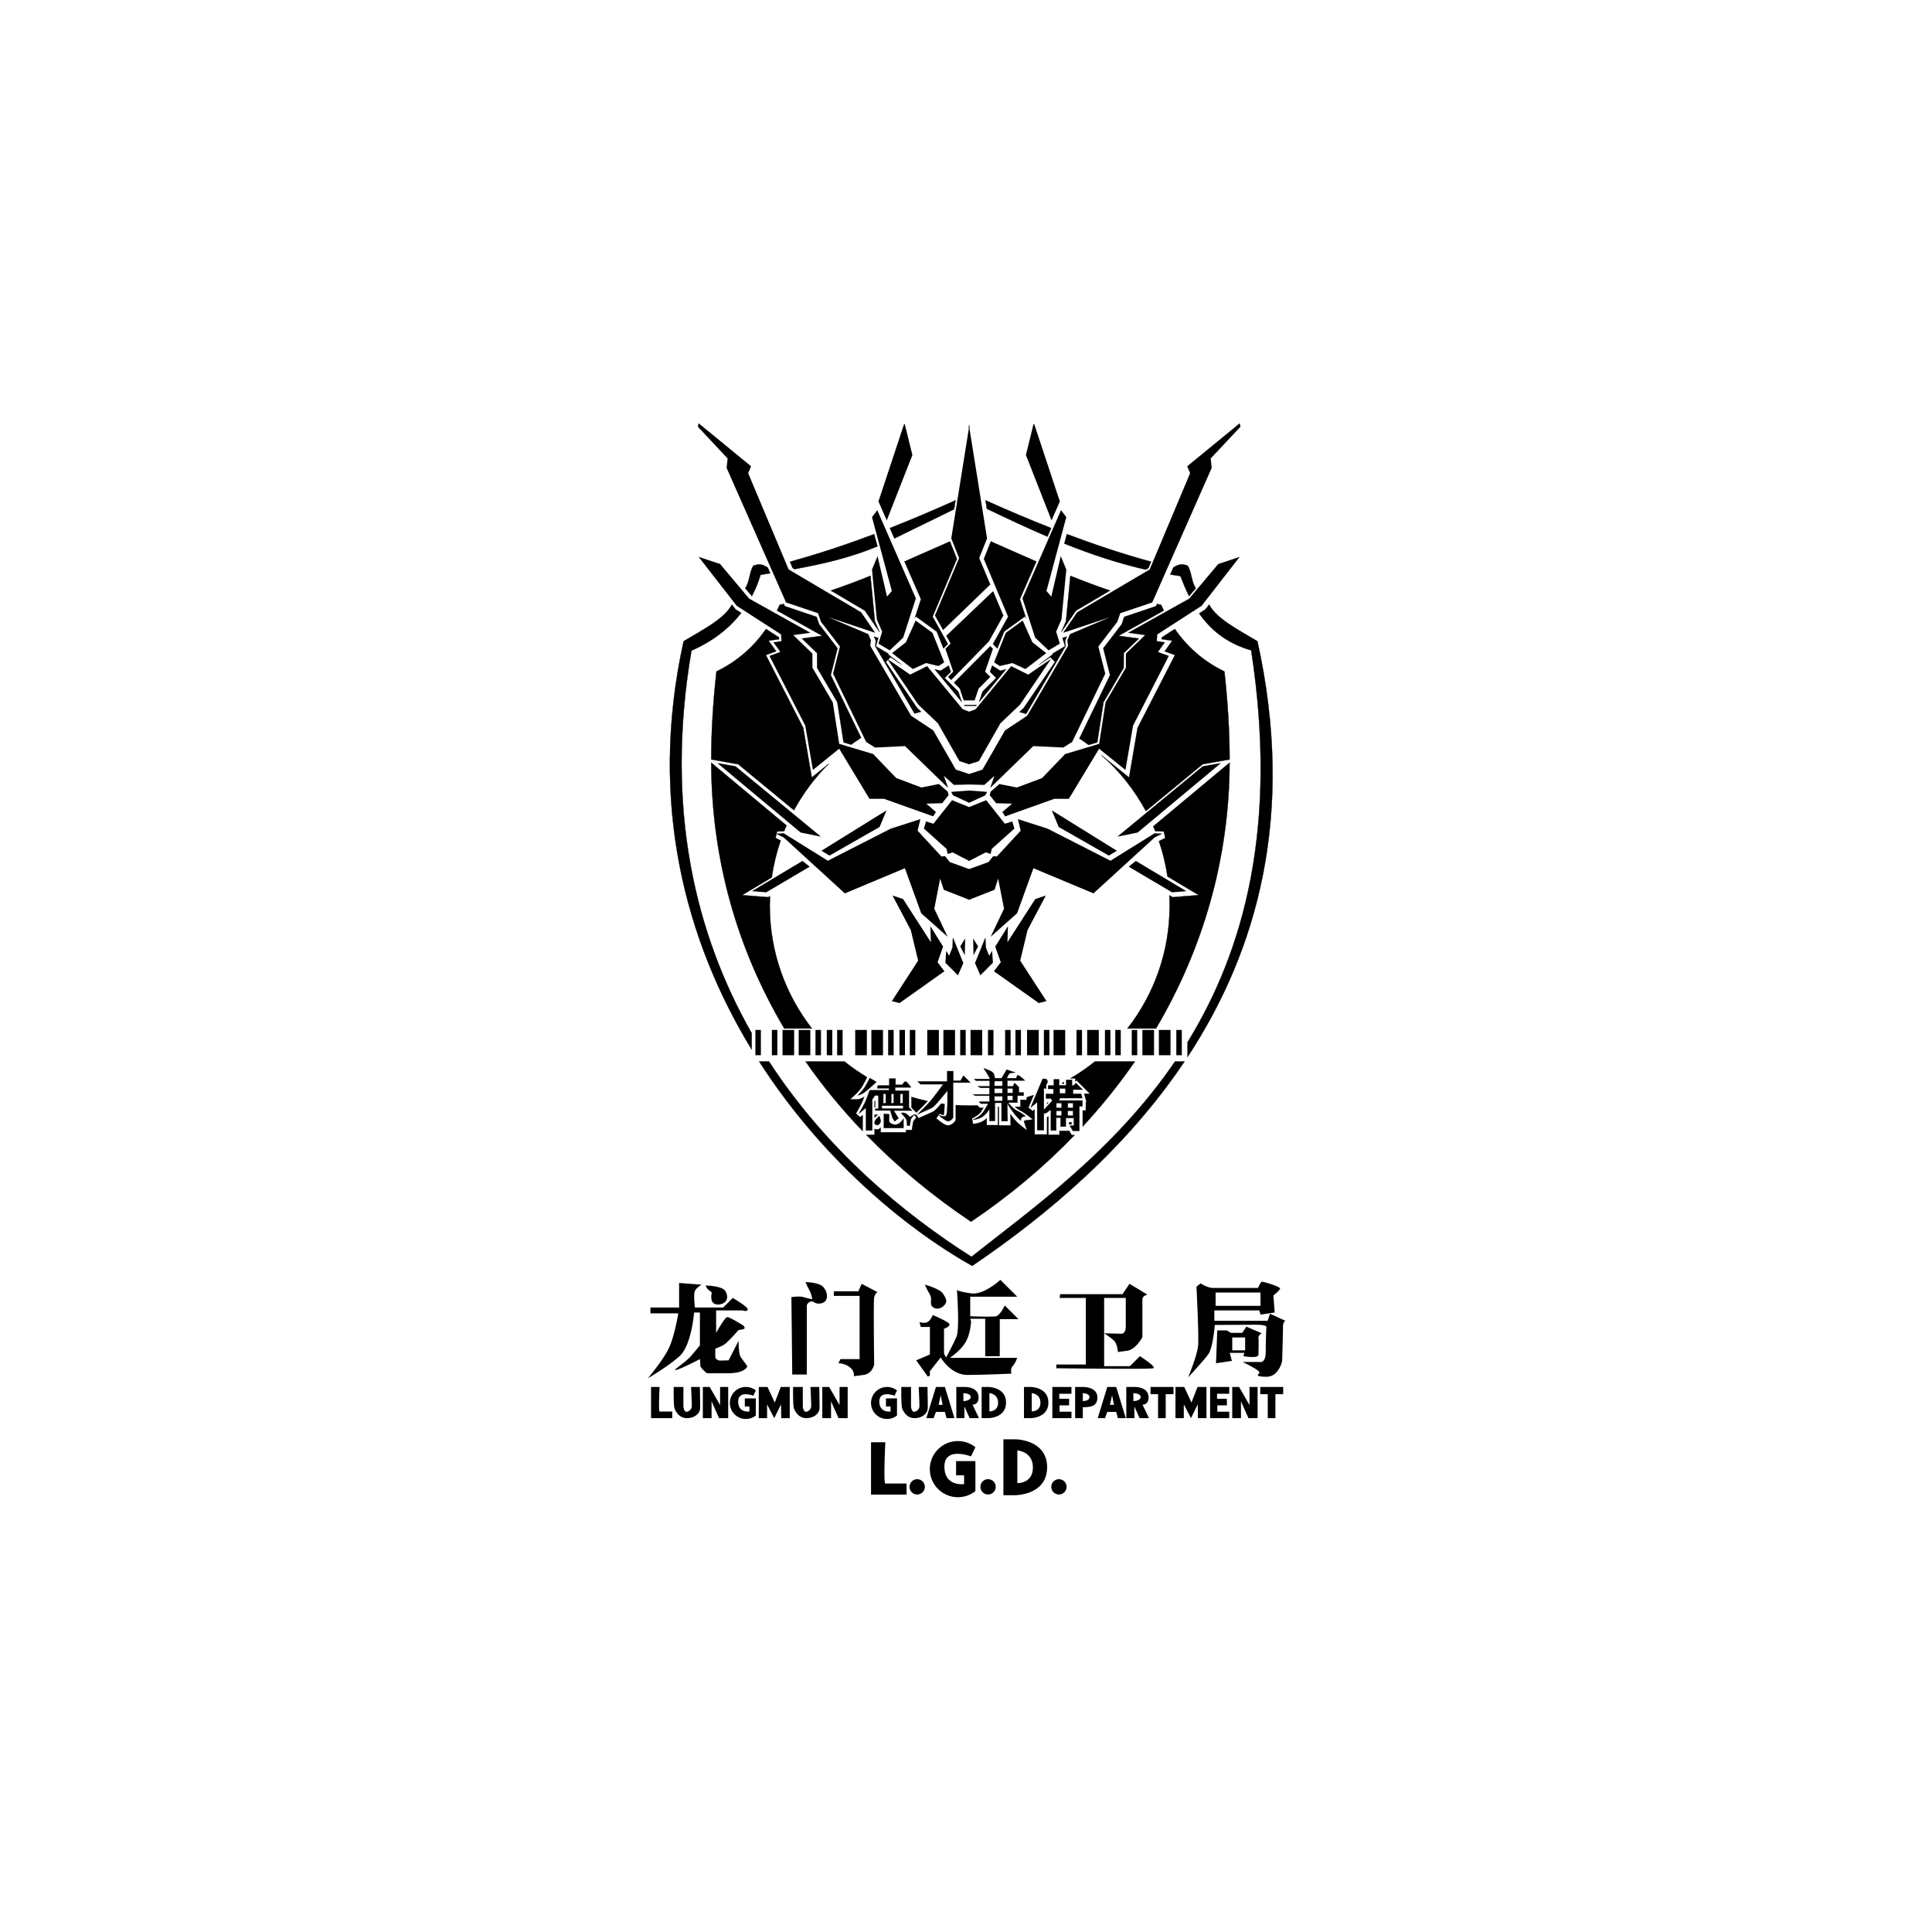 <?xml version="1.0" encoding="UTF-8" standalone="no"?>
<svg
   xmlns:dc="http://purl.org/dc/elements/1.1/"
   xmlns:cc="http://creativecommons.org/ns#"
   xmlns:rdf="http://www.w3.org/1999/02/22-rdf-syntax-ns#"
   xmlns:svg="http://www.w3.org/2000/svg"
   xmlns="http://www.w3.org/2000/svg"
   xmlns:xlink="http://www.w3.org/1999/xlink"
   xmlns:sodipodi="http://sodipodi.sourceforge.net/DTD/sodipodi-0.dtd"
   xmlns:inkscape="http://www.inkscape.org/namespaces/inkscape"
   inkscape:export-ydpi="300"
   inkscape:export-xdpi="300"
   inkscape:export-filename="D:\Titipan\Projects\Codes\Rhodes Wiki Indo\Icon Assets\Lee_B.png"
   width="1280"
   height="1280"
   viewBox="0 0 338.667 338.667"
   version="1.1"
   id="svg8"
   inkscape:version="1.0 (4035a4fb49, 2020-05-01)"
   sodipodi:docname="LungmenGD_Z.svg">
  <defs
     id="defs2">
    <pattern
       inkscape:collect="always"
       xlink:href="#pattern4166"
       id="pattern4174"
       patternTransform="translate(-51.834,-17.278)" />
    <inkscape:path-effect
       end_linecap_type="zerowidth"
       scale_width="1"
       miter_limit="4"
       linejoin_type="extrp_arc"
       start_linecap_type="zerowidth"
       interpolator_beta="0.2"
       interpolator_type="CubicBezierJohan"
       sort_points="true"
       offset_points="0,3.402"
       lpeversion="1"
       is_visible="true"
       id="path-effect892"
       effect="powerstroke" />
    <inkscape:path-effect
       end_linecap_type="zerowidth"
       scale_width="1"
       miter_limit="4"
       linejoin_type="extrp_arc"
       start_linecap_type="zerowidth"
       interpolator_beta="0.2"
       interpolator_type="CubicBezierJohan"
       sort_points="true"
       offset_points="0,3.402"
       lpeversion="1"
       is_visible="true"
       id="path-effect887"
       effect="powerstroke" />
    <inkscape:path-effect
       end_linecap_type="zerowidth"
       scale_width="1"
       miter_limit="4"
       linejoin_type="extrp_arc"
       start_linecap_type="zerowidth"
       interpolator_beta="0.2"
       interpolator_type="CubicBezierJohan"
       sort_points="true"
       offset_points="2.794,-3.402 | 2.794,-3.402"
       lpeversion="1"
       is_visible="true"
       id="path-effect882"
       effect="powerstroke" />
    <inkscape:path-effect
       end_linecap_type="zerowidth"
       scale_width="1"
       miter_limit="4"
       linejoin_type="extrp_arc"
       start_linecap_type="zerowidth"
       interpolator_beta="0.2"
       interpolator_type="CubicBezierJohan"
       sort_points="true"
       offset_points="0,3.01"
       lpeversion="1"
       is_visible="true"
       id="path-effect877"
       effect="powerstroke" />
    <inkscape:path-effect
       end_linecap_type="zerowidth"
       scale_width="1"
       miter_limit="4"
       linejoin_type="extrp_arc"
       start_linecap_type="zerowidth"
       interpolator_beta="0.2"
       interpolator_type="CubicBezierJohan"
       sort_points="true"
       offset_points="0,3.01"
       lpeversion="1"
       is_visible="true"
       id="path-effect872"
       effect="powerstroke" />
    <inkscape:path-effect
       end_linecap_type="zerowidth"
       scale_width="1"
       miter_limit="4"
       linejoin_type="extrp_arc"
       start_linecap_type="zerowidth"
       interpolator_beta="0.2"
       interpolator_type="CubicBezierJohan"
       sort_points="true"
       offset_points="11.632,3.01"
       lpeversion="1"
       is_visible="true"
       id="path-effect868"
       effect="powerstroke" />
    <inkscape:path-effect
       end_linecap_type="zerowidth"
       scale_width="1"
       miter_limit="4"
       linejoin_type="extrp_arc"
       start_linecap_type="zerowidth"
       interpolator_beta="0.2"
       interpolator_type="CubicBezierJohan"
       sort_points="true"
       offset_points="156.614,0.938"
       lpeversion="1"
       is_visible="true"
       id="path-effect864"
       effect="powerstroke" />
    <pattern
       patternUnits="userSpaceOnUse"
       width="34.556"
       height="34.556"
       patternTransform="translate(697.975,522.69)"
       id="pattern4166">
      <circle
         r="5.012"
         cy="17.278"
         cx="5.012"
         id="path4156"
         style="opacity:1;fill:#000000;fill-opacity:1;stroke:none;stroke-width:2.835;stroke-miterlimit:4;stroke-dasharray:none;stroke-opacity:1" />
      <circle
         style="opacity:1;fill:#000000;fill-opacity:1;stroke:none;stroke-width:2.835;stroke-miterlimit:4;stroke-dasharray:none;stroke-opacity:1"
         id="circle4160"
         cx="29.544"
         cy="17.278"
         r="5.012" />
      <circle
         style="opacity:1;fill:#000000;fill-opacity:1;stroke:none;stroke-width:2.835;stroke-miterlimit:4;stroke-dasharray:none;stroke-opacity:1"
         id="circle4162"
         cx="17.278"
         cy="29.544"
         r="5.012" />
      <circle
         r="5.012"
         cy="5.012"
         cx="17.278"
         id="circle4164"
         style="opacity:1;fill:#000000;fill-opacity:1;stroke:none;stroke-width:2.835;stroke-miterlimit:4;stroke-dasharray:none;stroke-opacity:1" />
    </pattern>
    <pattern
       patternUnits="userSpaceOnUse"
       width="48.869"
       height="48.869"
       patternTransform="translate(690.818,515.533)"
       id="pattern4176">
      <rect
         id="rect4172"
         y="-17.278"
         x="-51.834"
         height="34.556"
         width="34.556"
         transform="rotate(-135)"
         style="display:inline;fill:url(#pattern4174);stroke:none;stroke-width:1" />
    </pattern>
  </defs>
  <sodipodi:namedview
     inkscape:snap-bbox-midpoints="false"
     inkscape:snap-bbox="false"
     inkscape:snap-midpoints="true"
     inkscape:guide-bbox="true"
     showguides="true"
     inkscape:snap-global="false"
     id="base"
     pagecolor="#910000"
     bordercolor="#666666"
     borderopacity="1.0"
     inkscape:pageopacity="0"
     inkscape:pageshadow="2"
     inkscape:zoom="0.45366736"
     inkscape:cx="459.67122"
     inkscape:cy="704.86051"
     inkscape:document-units="mm"
     inkscape:current-layer="layer3"
     inkscape:document-rotation="0"
     showgrid="false"
     units="px"
     inkscape:pagecheckerboard="false">
    <sodipodi:guide
       id="guide1025"
       orientation="0,-1"
       position="115.621,95.541" />
    <sodipodi:guide
       id="guide1027"
       orientation="0,-1"
       position="129.473,90.073" />
  </sodipodi:namedview>
  <g
     style="display:inline"
     inkscape:groupmode="layer"
     id="layer3"
     inkscape:label="Objects">
    <path
       id="path4421"
       style="opacity:1;fill:#000000;fill-opacity:1;stroke:none;stroke-width:1.2;stroke-miterlimit:4;stroke-dasharray:none;stroke-opacity:1"
       d="m 122.45,74.183 -0.114,0.63 5.208,5.552 -0.172,1.66 10.417,23.581 5.609,1.889 0.496,1.477 3.344,4.356 -1.208,4.757 5.8,11.973 1.556,0.982 5.255,-0.256 7.565,7.342 -0.754,-2.13 1.761,1.59 2.674,-0.066 2.673,0.066 1.761,-1.59 -0.754,2.13 7.565,-7.342 5.255,0.256 1.556,-0.982 5.8,-11.973 -1.208,-4.757 3.344,-4.356 0.496,-1.477 5.609,-1.889 10.417,-23.581 -0.172,-1.66 5.208,-5.552 -0.114,-0.63 -9.215,7.555 0.515,1.202 -7.097,16.884 -12.706,7.498 -2.461,3.606 8.242,-2.747 -7.04,2.976 -0.458,1.087 0.114,0.973 -7.154,12.248 -3.892,2.576 -3.949,6.868 -2.335,0.778 -2.335,-0.778 -3.949,-6.868 -3.892,-2.576 -7.154,-12.248 0.114,-0.973 -0.458,-1.087 -7.04,-2.976 8.242,2.747 -2.461,-3.606 -12.706,-7.498 -7.097,-16.884 0.515,-1.202 z m 36.03,0.157 -4.493,13.558 1.457,3.319 4.492,-11.454 -1.336,-5.423 z m 22.692,0 -1.336,5.423 4.492,11.454 1.457,-3.319 -4.492,-13.558 z m -11.354,0.015 v 0.862 l -3.067,19.171 1.374,3.434 -4.235,10.073 1.425,2.553 8.283,-7.995 -1.948,-4.632 1.374,-3.434 -3.067,-19.171 V 74.355 l -0.069,0.431 z m -16.033,15.081 -0.931,1.214 3.481,12.951 -0.85,0.972 -1.66,-7.082 -0.971,2.347 0.85,8.742 0.931,2.145 -0.648,2.105 1.983,1.173 2.348,-2.226 2.226,-6.88 z m 32.203,0 -6.759,15.46 2.226,6.88 2.348,2.226 1.983,-1.173 -0.648,-2.105 0.931,-2.145 0.85,-8.742 -0.971,-2.347 -1.66,7.082 -0.85,-0.972 3.481,-12.951 z m -63.528,8.175 6.678,8.58 7.771,5.018 0.081,1.174 -1.417,0.202 1.214,1.7 -1.902,0.688 6.273,12.222 1.336,7.771 4.614,-3.723 5.302,8.782 h 2.55 l 8.62,3.076 0.486,-0.769 -1.7,-1.457 2.793,-0.081 1.133,-1.416 -0.162,-0.607 -1.538,-1.336 -3.076,0.607 -4.411,-1.66 -4.047,-4.209 -5.949,-1.781 -1.133,-7.285 -3.561,-6.071 v -2.469 l -3.359,-3.238 2.995,-0.405 -10.725,-5.99 -5.099,-6.071 z m 94.853,0 -3.764,1.255 -5.099,6.071 -10.725,5.99 2.995,0.405 -3.359,3.238 v 2.469 l -3.561,6.071 -1.133,7.285 -5.949,1.781 -4.047,4.209 -4.411,1.66 -3.076,-0.607 -1.538,1.336 -0.162,0.607 1.133,1.416 2.793,0.081 -1.7,1.457 0.486,0.769 8.62,-3.076 h 2.55 l 5.302,-8.782 4.614,3.723 1.336,-7.771 6.273,-12.222 -1.902,-0.688 1.214,-1.7 -1.417,-0.202 0.081,-1.174 7.771,-5.018 z m -43.225,6.011 -8.217,7.824 0.765,1.371 -0.916,0.916 1.374,4.006 -0.916,0.916 0.554,0.554 6.615,-6.767 2.538,-4.547 z m -13.585,5.16 -1.7,3.804 -2.428,1.902 3.642,2.793 2.307,-1.052 2.185,0.526 1.012,-0.648 -2.064,-5.18 z m 18.767,0 -2.954,2.145 -2.064,5.18 1.012,0.648 2.185,-0.526 2.307,1.052 3.642,-2.793 -2.428,-1.902 z m -5.69,4.478 -6.382,6.415 1.041,1.041 0.687,2.06 h 0.892 0.138 0.892 l 0.687,-2.06 2.06,-2.06 -0.916,-0.916 1.374,-4.006 z m -18.047,2.248 5.437,8.013 3.434,3.262 3.778,6.639 1.636,0.528 v 0.044 l 0.069,-0.022 0.069,0.022 v -0.044 l 1.636,-0.528 3.778,-6.639 3.434,-3.262 5.437,-8.013 -4.006,2.747 -2.976,-1.488 -6.239,7.555 -1.133,0.432 -1.133,-0.432 -6.239,-7.555 -2.976,1.488 z m -29.794,18.245 14.61,12.182 3.561,0.728 -14.974,-12.344 z m 88.297,0 -3.197,0.567 -14.974,12.344 3.561,-0.728 z m -44.217,4.816 v 0.011 l -3.082,0.233 0.324,0.607 2.758,1.272 v 0.064 l 0.069,-0.032 0.069,0.032 v -0.064 l 2.758,-1.272 0.324,-0.607 -3.082,-0.233 v -0.011 l -0.069,0.005 z m -2.92,1.7 -3.278,4.128 -1.295,-0.405 -0.364,1.255 3.966,3.561 0.202,0.89 0.85,-0.283 2.839,1.467 v 0.071 l 0.069,-0.036 0.069,0.036 v -0.071 l 2.839,-1.467 0.85,0.283 0.202,-0.89 3.966,-3.561 -0.364,-1.255 -1.295,0.405 -3.278,-4.128 -2.989,1.211 z m -11.494,1.781 -11.413,7.082 1.417,0.85 8.782,-5.018 z m 28.966,0 1.214,2.914 8.782,5.018 1.417,-0.85 z m -23.028,1.533 -5.237,1.688 -10.989,5.609 -7.727,-4.808 -1.374,0.057 1.374,0.687 10.703,9.787 10.531,-4.407 2.862,7.898 4.636,4.121 -2.347,-4.922 1.03,-5.266 0.63,1.946 4.384,1.72 v 0.054 l 0.069,-0.027 0.069,0.027 v -0.054 l 4.384,-1.72 0.63,-1.946 1.03,5.266 -2.347,4.922 4.636,-4.121 2.862,-7.898 10.531,4.407 10.703,-9.787 1.374,-0.687 -1.374,-0.057 -7.727,4.808 -10.989,-5.609 -5.237,-1.688 0.486,2.032 -4.178,4.522 -0.63,-0.057 -0.83,1.03 -3.394,1.234 -3.394,-1.234 -0.83,-1.03 -0.63,0.057 -4.178,-4.522 z m -20.669,7.331 -8.863,5.302 2.509,0.202 7.609,-4.493 z m 58.429,0 -1.254,1.012 7.609,4.493 2.509,-0.202 z m -42.653,6.062 3.205,6.067 1.288,5.351 -4.607,7.097 1.345,0.343 7.87,-5.58 -1.202,-1.574 0.973,-2.747 -2.232,-3.577 0.086,2.805 -4.865,-7.555 z m 26.877,0 -1.86,0.63 -4.865,7.555 0.086,-2.805 -2.232,3.577 0.973,2.747 -1.202,1.574 7.87,5.58 1.345,-0.343 -4.607,-7.097 1.288,-5.351 z m -16.26,7.412 -0.057,0.114 -0.057,1.603 -0.572,1.431 -0.515,-0.859 -0.143,2.089 2.203,2.203 0.945,-2.146 z m 5.643,0 -1.803,4.436 0.945,2.146 2.203,-2.203 -0.143,-2.089 -0.515,0.859 -0.572,-1.431 -0.057,-1.603 z m -3.526,0.114 -0.859,1.402 0.801,1.545 z m 1.408,0 0.057,2.948 0.802,-1.545 z"
       inkscape:export-xdpi="300"
       inkscape:export-ydpi="300" />
    <path
       id="rect4498"
       style="opacity:1;fill:#000000;fill-opacity:1;stroke:none;stroke-width:1.2;stroke-miterlimit:4;stroke-dasharray:none;stroke-opacity:1"
       d="m 203.144,180.537 h 2.039 v 4.44 h -2.039 z m 3.058,0 h 0.963 v 4.44 h -0.963 z m -6.852,0 h -0.963 v 4.44 h 0.963 z m 2.945,0 h -2.039 v 4.44 h 2.039 z m -6.796,0 h 0.963 v 4.44 h -0.963 z m -1.812,0 h 0.963 v 4.44 h -0.963 z m -4.983,0 h 0.963 v 4.44 h -0.963 z m 1.869,0 h 2.039 v 4.44 h -2.039 z m -13.421,0 h -0.963 v 4.44 h 0.963 z m 1.812,0 h -0.963 v 4.44 h 0.963 z m 4.983,0 h -0.963 v 4.44 h 0.963 z m -1.869,0 h -2.039 v 4.44 h 2.039 z m 4.644,0 h -2.039 v 4.44 h 2.039 z m -16.593,0 h 2.039 v 4.44 H 170.129 Z m 3.058,0 h 0.963 v 4.44 h -0.963 z m -4.87,0 h 0.963 v 4.44 h -0.963 z m -2.945,0 h 2.039 v 4.44 h -2.039 z m -2.831,0 h 2.039 v 4.44 h -2.039 z m -3.058,0 h 0.963 v 4.44 h -0.963 z m -1.812,0 h 0.963 v 4.44 h -0.963 z m -1.982,0 h 0.963 v 4.44 h -0.963 z m -2.945,0 h 2.039 v 4.44 h -2.039 z m -2.831,0 h 2.039 v 4.44 h -2.039 z m -3.171,0 h 0.963 v 4.44 h -0.963 z m -1.812,0 h 0.963 v 4.44 h -0.963 z m -1.982,0 h 0.963 v 4.44 h -0.963 z m -2.945,0 h 2.039 v 4.44 h -2.039 z m -2.832,0 h 2.039 v 4.44 h -2.039 z m -1.869,0 h 0.963 v 4.44 h -0.963 z m -2.888,0 h 0.963 v 4.44 h -0.963 z"
       inkscape:export-xdpi="300"
       inkscape:export-ydpi="300" />
    <path
       inkscape:export-ydpi="300"
       inkscape:export-xdpi="300"
       transform="scale(0.265)"
       d="m 632.062,330.969 c -14.282,6.399 -28.719,12.566 -43.412,18.35 l 2.992,6.842 39.477,-19.301 z m 19.85,0 0.895,5.59 c 13.226,6.335 26.493,12.604 40.053,18.396 l 2.465,-5.637 c -14.693,-5.783 -29.13,-11.95 -43.412,-18.35 z m -73.666,22.359 c -18.07,6.817 -36.564,12.997 -55.68,18.246 l 1.74,4.141 1.279,0.756 c 18.953,-3.444 37.519,-7.793 54.832,-15.064 z m 127.482,0 -1.68,6.246 c 17.216,6.901 34.984,12.908 53.797,17.215 l 1.822,-1.074 1.74,-4.141 c -19.115,-5.249 -37.61,-11.429 -55.68,-18.246 z m -77.359,4.854 c -10.023,4.4 -20.022,8.874 -30.057,13.24 l 10.893,24.912 -4.082,12.623 0.576,-1.293 13.959,10.137 4.43,11.109 2.9,-2.908 -2.723,-4.881 -0.193,-0.338 -7.168,-12.854 16.072,-38.23 z m 27.096,0 -4.607,11.518 16.072,38.23 -7.168,12.854 -0.193,0.338 -2.723,4.881 2.9,2.908 4.43,-11.109 13.959,-10.137 0.576,1.293 -4.082,-12.623 10.893,-24.912 c -10.034,-4.366 -20.034,-8.84 -30.057,-13.24 z m -153.545,15.166 c -1.446,0.061 -2.505,0.606 -3.568,0.852 -2.718,4.072 -2.411,10.851 -5.402,14.855 l 4.43,5.273 c 2.3,-4.409 4.211,-9.108 5.742,-14.094 2.127,-0.338 4.251,-0.686 6.375,-1.029 l -1.682,-3.807 c -2.614,-1.69 -4.448,-2.112 -5.895,-2.051 z m 279.572,0 c -1.356,0.063 -3.045,0.572 -5.332,2.051 l -2.041,4.621 c 2.24,0.379 4.49,0.743 6.762,1.07 1.697,4.581 3.565,9.027 5.674,13.287 l 4.471,-5.322 c -2.991,-4.004 -2.685,-10.783 -5.402,-14.855 -1.197,-0.277 -2.388,-0.932 -4.131,-0.852 z m -205.709,7.553 c -8.648,3.483 -17.36,6.774 -26.18,9.742 l 22.516,13.287 9.715,14.232 -3.131,-7.213 z m 132.268,0 -2.92,30.049 -3.131,7.213 9.715,-14.232 22.516,-13.287 c -8.819,-2.968 -17.532,-6.259 -26.18,-9.742 z m -189.6,18.578 c -0.884,0.2 -1.767,0.403 -2.654,0.594 -0.59,1.278 -1.205,2.538 -1.836,3.785 l 29.959,16.727 -13.42,1.814 10.018,9.648 v 9.686 l 13.367,22.781 4.135,26.545 5.014,1.502 c 2.148,-1.58 4.343,-3.095 6.582,-4.543 l -20.092,-41.465 4.494,-17.717 -12.193,-15.893 -1.641,-4.879 -21.074,-7.096 z m 246.932,0 -0.658,1.49 -21.074,7.096 -1.641,4.879 -12.193,15.893 4.494,17.717 -20.32,41.938 c 2.083,1.367 4.128,2.793 6.131,4.275 l 5.693,-1.707 4.135,-26.545 13.367,-22.781 v -9.686 l 10.018,-9.648 -13.42,-1.814 29.959,-16.727 c -0.631,-1.247 -1.246,-2.507 -1.836,-3.785 -0.887,-0.191 -1.77,-0.394 -2.654,-0.594 z m -281.248,0.492 c -5.095,9.385 -18.287,16.018 -31.939,24.215 -23.69,107.294 1.629,198.89 45.014,270.027 v -10.832 c -36.979,-64.97 -57.686,-148.297 -39.826,-253 13.887,-6.113 24.809,-14.449 32.885,-24.92 l -3.742,-2.418 z m 315.705,0 -2.389,3.072 -4.223,2.729 c 7.741,11.04 18.404,19.805 34.412,24.414 17.944,116.614 -4.672,198.451 -42.084,259.191 v 9.775 c 46.37,-70.584 71.475,-160.597 46.223,-274.967 -13.652,-8.196 -26.844,-14.83 -31.939,-24.215 z m -293.137,16.107 c -8.021,11.541 -18.578,21.18 -32.787,28.08 -2.261,20.226 -3.422,39.597 -3.453,58.213 l 17.834,3.162 36.914,30.428 c 6.171,-11.365 13.975,-21.763 23.164,-30.863 l -11.402,9.199 -5.639,-32.828 -24.73,-48.182 6.799,-2.457 -5.012,-7.029 6.953,-0.996 -0.08,-1.195 z m 270.428,0 -8.561,5.531 -0.08,1.195 6.953,0.996 -5.012,7.029 6.799,2.457 -24.73,48.182 -5.639,32.828 -18.426,-14.867 -0.01,0.016 c 11.996,10.475 22.002,23.031 29.535,37.062 l 37.576,-30.975 17.834,-3.162 c -0.031,-18.616 -1.192,-37.987 -3.453,-58.213 -14.209,-6.9 -24.766,-16.539 -32.787,-28.08 z m -198.967,5.014 1.182,2.812 -0.414,3.514 26.01,44.533 c 1.43,-0.411 2.866,-0.798 4.309,-1.16 l -2.6,-2.469 -20.691,-30.488 3.16,-3.145 7.314,5.02 -9.109,-6.982 0.371,-0.287 -8.387,-4.961 1.676,-5.449 z m 127.506,0 -2.82,0.938 1.676,5.449 -8.387,4.961 0.371,0.287 -9.109,6.982 7.314,-5.02 3.16,3.145 -20.691,30.488 -2.801,2.66 c 1.464,0.377 2.922,0.778 4.373,1.205 l 26.146,-44.77 -0.414,-3.514 z m -78.15,19.193 -5.344,3.418 -3.787,-0.908 17.768,21.52 -2.273,-6.844 -3.699,-3.691 -1.461,-1.461 -3.854,-3.861 4.061,-4.061 z m 28.795,0 -1.41,4.111 4.061,4.061 -3.854,3.861 -1.461,1.461 -3.699,3.691 -2.273,6.844 17.768,-21.52 -3.787,0.908 z m -18.512,26.021 0.451,0.547 c 1.062,-0.026 2.124,-0.04 3.186,-0.041 1.373,1.1e-4 2.747,0.021 4.119,0.065 l 0.473,-0.57 H 643.643 642.35 642 641.834 640.191 Z M 470.471,504.504 c 0.193,64.294 17.326,123.628 48.34,175.846 h 18.297 c -17.496,-22.425 -27.924,-50.634 -27.924,-81.281 2.9e-4,-2.083 0.05,-4.166 0.148,-6.246 l -1.141,0.674 -17.258,-1.387 19.576,-11.715 c 1.184,-8.302 3.155,-16.472 5.887,-24.4 l -3.34,-1.674 0.922,-4.289 4.713,-0.199 c 0.51,-1.272 1.04,-2.537 1.59,-3.793 l -46.504,-38.777 z m 342.893,0 -3.307,2.758 -47.205,39.361 c 0.453,1.05 0.893,2.105 1.318,3.166 l 5.686,0.242 0.922,4.289 -4.154,2.082 c 2.59,7.601 4.483,15.421 5.654,23.365 l 20.623,12.342 -17.258,1.387 -2.125,-1.256 c 0.118,2.274 0.177,4.551 0.178,6.828 9e-5,30.647 -10.428,58.856 -27.924,81.281 h 18.885 c 30.905,-52.283 48.515,-111.896 48.707,-175.846 z M 502.184,702.17 c 40.733,63.409 95.501,109.677 140.906,135.184 50.173,-34.001 102.208,-78.185 140.443,-135.184 h -6.271 C 736.747,761.561 682.55,799.69 642.619,831.355 598.108,803.091 546.949,760.902 508.672,702.17 Z m 30.684,0 c 11.221,16.124 23.835,31.478 37.734,45.996 v -10.469 l -1.6,1.316 -2.838,-2.438 c 0,0 0.954,-1.603 2.027,-3.545 1.073,-1.943 2.277,-4.308 2.654,-5.385 0.338,-0.966 0.453,-1.199 0.812,-2.15 -0.211,0.131 -0.45,0.356 -0.662,0.463 -1.192,0.596 -2.059,0.918 -2.682,1.096 -0.622,0.178 -1.213,0.213 -1.213,0.213 h -4.883 l 3.6,-3.301 c 0,0 3.19,-3 4.752,-5.764 1.769,-3.13 2.701,-5.127 2.701,-5.127 l 0.244,-0.521 c -5.21,-3.126 -10.19,-6.595 -14.902,-10.385 z m 191.398,0 c -5.066,4.075 -10.44,7.782 -16.078,11.086 h 3.119 v 2.111 l 0.793,-0.793 8.939,8.939 h -3.811 l 0.924,3.445 h 0.105 v 0.391 l 0.48,1.783 h -0.48 v 5.443 h -2.057 v 10.576 c 12.57,-13.575 24.109,-27.927 34.498,-42.982 z m -20.574,13.605 c -0.3,0.16 -0.603,0.315 -0.904,0.473 v 0.629 h 0.904 z m -19.971,8.641 c -1.498,0.505 -3.011,0.979 -4.533,1.432 v 1.697 h -4.152 v 4.568 h -3.561 c 0.793,0.699 1.644,1.522 2.195,1.783 2.953,1.399 6.023,3.811 6.023,3.811 l 3.646,2.816 -4.57,0.572 c 0,0 -0.412,0.055 -0.857,0.191 -0.333,0.101 -0.574,0.337 -0.578,0.281 0.002,0.004 -0.043,0.088 -0.043,0.088 l 2.047,6.139 -5.039,-4.061 c -2.161,-1.741 -4.168,-4.241 -5.895,-6.611 0.052,2.543 0.123,5.354 0.123,5.354 l 0.059,1.957 h -7.869 v -12.182 h -0.631 v 12.041 h -7.398 v -4.498 c -0.763,0.722 -1.62,1.405 -2.617,1.928 -3.324,1.741 -6.42,1.74 -6.42,1.74 l -0.713,-3.66 c 0,0 4.709,-2.161 6.268,-4.863 0.874,-1.516 0.799,-1.318 1.307,-2.135 H 648.125 l -1.582,-1.582 c -1.694,0.064 -3.394,0.102 -5.104,0.102 -3.086,1e-5 -6.145,-0.11 -9.178,-0.318 v 9.887 l -0.318,0.479 c 0,0 -0.599,0.925 -1.59,1.754 -0.99,0.829 -2.774,1.808 -4.711,1.033 -1.45,-0.58 -2.88,-1.629 -4.123,-2.566 -1.244,-0.937 -2.217,-1.766 -2.217,-1.766 l 2.059,-3.156 c 0,0 0.872,0.412 1.803,0.648 0.436,0.111 0.845,0.154 1.098,0.15 0.023,-0.07 0.047,-0.1 0.062,-0.186 0.085,-0.447 0.168,-1.109 0.232,-1.883 0.121,-1.446 0.181,-3.292 0.211,-5.123 -0.699,-0.088 -1.396,-0.184 -2.092,-0.283 -0.869,1.005 -1.743,1.994 -2.564,2.85 -1.145,1.192 -1.944,2.096 -3.197,2.686 -2.437,1.147 -9.32,4.174 -9.32,4.174 l -1.51,-2.26 h -1.41 l 1.527,1.752 c 0,0 -0.568,0.666 -1.143,1.404 -0.287,0.369 -0.575,0.758 -0.773,1.053 -0.199,0.295 -0.283,0.747 -0.162,0.145 -0.091,0.453 -0.678,4.08 -0.678,4.08 l -0.258,1.6 h -3.873 V 749 h -16.809 v -3.07 c -0.47,0.412 -1.035,0.883 -1.035,0.883 l -0.33,0.188 -0.375,0.047 c 0,0 -0.852,0.137 -1.861,-0.139 -0.108,-0.029 -0.236,-0.158 -0.352,-0.199 v 3.953 h -5.539 c 20.476,21.021 43.673,40.254 69.293,57.465 25.101,-16.866 48.071,-36.06 68.479,-57.244 h -1.889 l -1.701,-2.947 v 0.148 h -6.361 v 2.543 h -7.322 v -12.057 c -0.312,0.177 -0.595,0.304 -0.889,0.406 v 11.457 h -8.215 v -16.488 l -1.203,0.984 -2.955,-2.201 z m -80.805,1.199 v 6.994 l 3.281,3.283 c 0.767,-0.741 4.923,-4.74 7.389,-7.516 -3.614,-0.775 -7.172,-1.698 -10.67,-2.762 z m -24.01,2.592 -0.352,0.516 v 3.742 h 0.352 z m 113.717,1.18 v 0.832 l 0.779,-0.832 z m -114.068,7.984 v 1.875 c 0.802,-0.817 1.627,-1.525 1.627,-1.525 l 0.443,-0.35 z m 3.941,0 0.012,0.019 v -0.019 z m 19.443,0.072 c 0.019,0.016 0.018,0.02 0.037,0.039 l 0.061,-0.039 z m 105.256,4.963 v 1.289 h 1.586 v -1.289 z"
       style="display:inline;fill:#000000;stroke:#000000;stroke-width:0.189;fill-opacity:1"
       id="path865" />
    <path
       inkscape:export-ydpi="300"
       inkscape:export-xdpi="300"
       d="m 690.541,713.617 c -0.475,4e-5 -0.84,0.049 -0.84,0.049 l -7.891,18.898 4.285,-3.508 v 18.51 h 4.395 v -11.105 c 0,0 1.257,0.29 2.621,-0.977 1.364,-1.266 2.045,-1.266 2.045,-1.266 v 13.541 h 3.506 v -8.475 h 2.924 v 5.943 h 3.408 v -5.65 h 5.359 v 5.064 h -2.631 l 1.945,3.371 h 4.289 v -16.229 h 2.047 v -3.801 h -15.393 l 0.434,-1.617 h 14.861 l -0.75,-2.793 h -5.389 v -2.799 h 6.332 l -4.334,-4.334 -1.607,1.607 h -1.072 v -3.701 h -3.799 v 3.604 h -3.994 l -0.686,0.184 V 713.957 h -3.504 v 4.092 h -3.799 v 2.24 h 3.508 v 3.312 h -4.871 v 3.02 h 3.215 l 0.9,1.561 -5.566,5.941 v -14.223 l 1.646,0.098 c 0,0 -0.586,-2.143 0.291,-3.117 0.877,-0.974 0.488,-2.632 -0.389,-3.021 -0.438,-0.195 -1.023,-0.242 -1.498,-0.242 z m 10.363,6.379 h 3.896 v 3.312 h -3.896 z m -2.145,9.645 h 3.508 v 3.215 h -3.508 z m 7.559,0 h 3.506 v 3.215 h -3.506 z m -7.559,5.133 h 3.508 v 3.215 h -3.508 z m 7.559,0 h 3.506 v 3.215 h -3.506 z m -55.512,-28.033 c 0,0 0.139,0.413 1.654,2.617 1.515,2.204 2.479,4.408 2.479,4.408 H 644.471 l 1.102,1.104 h 9.092 v 3.691 h -7.916 l 1.717,0.992 h 6.062 v 4.371 h -10.863 l 1.494,0.863 h 9.369 v 3.928 h -6.957 l 1.309,1.309 h 4.959 c 0,0 -0.965,1.377 -3.031,4.959 -2.066,3.582 -7.164,5.648 -7.164,5.648 0,0 2.619,-1.9e-4 5.512,-1.516 2.893,-1.515 5.373,-5.51 5.373,-5.51 v 7.852 h 3.582 v -11.984 h 4.408 v 12.123 h 3.994 c 0,0 -0.413,-13.777 0,-12.123 -1.701,-1.631 4.031,7.992 8.818,11.848 0,0 -0.276,-0.827 0.275,-1.791 0.551,-0.964 2.756,-1.24 2.756,-1.24 0,0 -3.032,-2.342 -5.65,-3.582 -2.618,-1.24 -5.922,-5.373 -5.922,-5.373 h 6.199 v -4.547 h 4.133 v -2.066 h -3.17 v -3.582 l -1.102,-1.102 -1.791,-1.652 -0.965,2.203 H 666.375 v -3.857 h 11.572 c 0,0 -3.72,-3.443 -4.547,-3.443 -0.827,0 -1.102,1.928 -1.102,1.928 h -6.338 c 0,0 0.965,-2.342 1.654,-3.031 0.689,-0.689 3.994,-0.688 3.994,-0.688 l -5.648,-1.93 -3.443,5.648 h -2.066 -2.48 c 0,0 0.138,-2.067 -1.102,-3.582 -1.24,-1.515 -6.062,-2.893 -6.062,-2.893 z m 7.027,8.404 h 5.234 v 3.168 h -5.234 z m 8.541,4.82 h 3.582 v 3.031 H 666.375 Z m -8.541,0.047 h 5.234 v 3.168 h -5.234 z m 8.541,4.818 h 3.582 v 3.031 H 666.375 Z m -8.541,0.314 h 5.234 v 3.168 h -5.234 z m -50.836,11.904 c 0,0 6.337,-6.062 8.955,-9.23 2.618,-3.169 7.99,-10.608 7.99,-10.608 h -15.016 l -1.86,-1.86 h 19.494 v -6.819 h 3.995 v 6.337 h 4.822 l 1.923,-3.331 4.552,4.571 h -11.435 v 23.282 c 0,0 -1.929,2.893 -3.995,2.066 -2.067,-0.827 -5.786,-3.995 -5.786,-3.995 0,0 3.995,1.929 5.235,0.413 1.24,-1.515 0.827,-16.532 0.827,-16.532 0,0 -8.128,10.47 -10.47,11.572 -2.342,1.102 -9.23,4.133 -9.23,4.133 z m -10.608,-0.413 c 0,0 3.444,3.306 3.444,4.96 0,1.653 0.276,3.031 0.276,3.031 h 1.653 c 0,0 0.551,-3.444 0.689,-4.133 0.138,-0.689 2.48,-3.444 2.48,-3.444 l -3.031,1.929 c 0,0 -2.342,-2.893 -4.409,-2.893 -2.066,0 -1.102,0.551 -1.102,0.551 z m -11.71,0.138 v 9.368 h 12.95 v -6.199 c 0,0 -2.204,3.995 -5.373,3.995 -3.169,0 -4.133,-2.067 -4.133,-2.067 v -4.822 z m -3.031,1.515 c 0,0 -3.306,2.618 -3.169,4.409 0.138,1.791 2.342,1.515 2.342,1.515 0,0 1.929,-1.102 1.653,-3.031 -0.276,-1.929 -0.827,-2.893 -0.827,-2.893 z m 6.613,-24.799 v 4.547 h -7.578 l -0.412,1.814 h 7.627 l 0.363,1.354 h -12.951 c 0,0 -1.377,3.444 -2.342,6.199 -0.964,2.755 -4.82,9.23 -4.82,9.23 l 4.684,-3.857 v 15.018 h 4.133 v -20.527 l 1.791,-2.617 h 2.342 v 8.816 h -2.066 v 1.102 h 9.92 l 1.377,4.822 1.516,2.342 2.479,-2.066 -3.168,-5.027 h 12.193 l -2.137,-2.137 v -11.021 h -9.092 v -2.203 h 10.471 c 0,0 -2.618,-3.857 -3.582,-3.857 -0.964,0 -2.205,2.203 -2.205,2.203 h -4.408 v -4.133 z m -3.996,10.057 h 1.682 v 6.025 l -1.682,0.451 z m 5.246,0 h 1.68 v 6.025 l -1.68,0.451 z m 6,0 h 1.68 v 6.025 l -1.68,0.451 z m -12.209,7.854 h 14.189 v 1.93 h -14.189 z m -7.991,-18.323 4.409,2.618 c 0,0 -7.026,6.613 -9.23,7.715 -2.204,1.102 -3.031,1.102 -3.031,1.102 0,0 3.306,-3.031 5.097,-6.199 1.791,-3.169 2.755,-5.235 2.755,-5.235 z"
       transform="scale(0.265)"
       style="fill:#000000;stroke:#000000;stroke-width:0.189;stroke-opacity:1;fill-opacity:1"
       id="path965" />
    <path
       inkscape:export-ydpi="300"
       inkscape:export-xdpi="300"
       d="m 186.965,260.632 a 1.34,1.34 0 0 1 -1.34,1.34 1.34,1.34 0 0 1 -1.34,-1.34 1.34,1.34 0 0 1 1.34,-1.34 1.34,1.34 0 0 1 1.34,1.34 m -12.423,0 a 1.34,1.34 0 0 1 -1.34,1.34 1.34,1.34 0 0 1 -1.34,-1.34 1.34,1.34 0 0 1 1.34,-1.34 1.34,1.34 0 0 1 1.34,1.34 m -12.423,0 a 1.34,1.34 0 0 1 -1.34,1.34 1.34,1.34 0 0 1 -1.34,-1.34 1.34,1.34 0 0 1 1.34,-1.34 1.34,1.34 0 0 1 1.34,1.34 z m 58.795,-17.506 v 1.268 h 1.315 v 4.199 h 1.34 v -4.199 h 1.366 v -1.268 h -1.366 -1.34 z m -19.228,0 v 1.268 h 1.315 v 4.199 h 1.34 v -4.199 h 1.366 v -1.268 h -1.366 -1.34 z m -11.874,-0.003 c -0.07,7e-5 0,0.003 0,0.003 h -1.348 v 5.467 h 1.348 v -1.914 c 1.913,0 2.515,-0.476 2.552,-1.695 0,-1.754 -2.063,-1.862 -2.552,-1.861 z m 0,1.096 c 0,0 1.166,0.007 1.166,0.692 0,0.686 -1.166,0.692 -1.166,0.692 z m 22.313,4.374 v -5.468 h 3.351 v 1.191 h -2.139 v 0.876 h 1.727 v 1.16 h -1.675 v 1.108 h 2.088 v 1.132 z m -27.656,0 v -5.468 h 3.351 v 1.191 h -2.139 v 0.876 h 1.727 v 1.16 h -1.675 v 1.108 h 2.088 v 1.132 z m -8.58,3.708 v 9.797 h 2.072 c 0,0 5.589,0.013 5.589,-4.892 0,-4.905 -5.589,-4.905 -5.589,-4.905 z m 2.442,1.948 c 0,0 2.725,0.16 2.725,3.002 0,2.842 -2.725,2.725 -2.725,2.725 z m 1.166,-11.124 v 5.467 h 1.157 c 0,0 3.119,0.007 3.119,-2.73 0,-2.737 -3.119,-2.737 -3.119,-2.737 z m 1.363,1.087 c 0,0 1.521,0.089 1.521,1.675 0,1.586 -1.521,1.521 -1.521,1.521 z m -8.786,-1.087 v 5.467 h 1.157 c 0,0 3.119,0.007 3.119,-2.73 0,-2.737 -3.119,-2.737 -3.119,-2.737 z m 1.363,1.087 c 0,0 1.521,0.089 1.521,1.675 0,1.586 -1.521,1.521 -1.521,1.521 z m 25.453,-1.09 c -0.07,7e-5 -0.11,0.003 -0.11,0.003 h -1.348 v 5.467 h 1.421 v -2.041 l 0.912,2.041 h 1.64 l -1.13,-2.369 c 0,0 1.057,0.073 1.057,-1.239 0,-1.754 -1.954,-1.862 -2.442,-1.861 z m -0.219,1.096 c 0,0 1.321,0.008 1.275,0.692 -0.045,0.685 -1.275,0.692 -1.275,0.692 z m -29.577,-1.096 c -0.07,7e-5 -0.11,0.003 -0.11,0.003 h -1.348 v 5.467 h 1.421 v -2.041 l 0.912,2.041 h 1.64 l -1.13,-2.369 c 0,0 1.057,0.073 1.057,-1.239 0,-1.754 -1.954,-1.862 -2.442,-1.861 z m -0.219,1.096 c 0,0 1.321,0.008 1.275,0.692 -0.045,0.685 -1.275,0.692 -1.275,0.692 z m 25.224,-1.093 -1.677,5.467 h 1.276 l 0.401,-1.093 h 1.567 l 0.291,1.093 h 1.385 l -1.676,-5.467 z m 0.838,1.458 0.328,1.677 h -0.692 z m -30.874,-1.458 -1.677,5.467 h 1.276 l 0.401,-1.093 h 1.567 l 0.291,1.093 h 1.385 l -1.676,-5.467 z m 0.838,1.458 0.328,1.677 h -0.692 z m 41.153,-1.458 v 5.467 h 1.458 v -2.406 l 1.258,2.406 1.184,-2.406 0.037,2.406 h 1.494 v -5.467 h -1.567 l -1.057,2.734 -1.276,-2.734 z m -73.047,0 v 5.467 h 1.458 v -2.406 l 1.258,2.406 1.184,-2.406 0.037,2.406 h 1.494 v -5.467 h -1.567 l -1.057,2.734 -1.276,-2.734 z m 34.907,9.485 a 4.92,4.92 0 0 0 -4.921,4.92 4.92,4.92 0 0 0 4.921,4.92 4.92,4.92 0 0 0 3.067,-1.073 v -5.253 h -3.386 v 2.492 h 1.406 v 1.534 c 0,0 -3.451,0.511 -3.451,-3.067 0,-3.578 4.665,-1.789 4.665,-1.789 l 0.766,-1.611 a 4.92,4.92 0 0 0 -3.067,-1.073 z m -12.424,-9.485 a 2.807,2.807 0 0 0 -2.807,2.807 2.807,2.807 0 0 0 2.807,2.807 2.807,2.807 0 0 0 1.749,-0.612 v -2.997 h -1.932 v 1.422 h 0.802 v 0.875 c 0,0 -1.968,0.291 -1.968,-1.75 0,-2.041 2.661,-1.021 2.661,-1.021 l 0.437,-0.919 a 2.807,2.807 0 0 0 -1.749,-0.612 z m -24.744,0 a 2.807,2.807 0 0 0 -2.807,2.807 2.807,2.807 0 0 0 2.807,2.807 2.807,2.807 0 0 0 1.749,-0.612 v -2.997 h -1.932 v 1.422 h 0.802 v 0.875 c 0,0 -1.968,0.291 -1.968,-1.75 0,-2.041 2.661,-1.021 2.661,-1.021 l 0.437,-0.919 a 2.807,2.807 0 0 0 -1.749,-0.612 z m 24.444,9.691 c 0,0 -0.351,7.235 0,7.235 0.351,0 3.726,0 3.726,0 v 1.944 h -6.231 v -9.179 z m 60.811,-4.224 v -5.468 h 1.203 l 1.823,3.171 v -3.171 h 1.422 v 5.468 h -1.604 l -1.312,-2.953 v 2.953 z m -71.859,0 v -5.468 h 1.203 l 1.823,3.171 v -3.171 h 1.422 v 5.468 h -1.604 l -1.312,-2.953 v 2.953 z m -20.942,0 v -5.468 h 1.203 l 1.823,3.171 v -3.171 h 1.422 v 5.468 h -1.604 l -1.312,-2.953 v 2.953 z m 34.794,-5.468 h 1.701 v 3.433 c 0,0 0.082,0.919 0.531,0.919 0.449,0 0.942,-0.498 0.942,-0.942 0,-1.013 -0.132,-3.41 -0.132,-3.41 h 1.546 c 0,0 0.051,2.483 0.051,3.639 0,0.986 -0.939,1.828 -2.325,1.828 -1.386,0 -1.953,-1.21 -2.159,-1.674 -0.206,-0.464 -0.155,-3.794 -0.155,-3.794 z m -18.97,0 h 1.701 v 3.433 c 0,0 0.082,0.919 0.531,0.919 0.449,0 0.942,-0.498 0.942,-0.942 0,-1.013 -0.132,-3.41 -0.132,-3.41 h 1.546 c 0,0 0.051,2.483 0.051,3.639 0,0.986 -0.939,1.828 -2.325,1.828 -1.386,0 -1.953,-1.21 -2.159,-1.674 -0.206,-0.464 -0.155,-3.794 -0.155,-3.794 z m -20.929,0 h 1.701 v 3.433 c 0,0 0.082,0.919 0.531,0.919 0.449,0 0.942,-0.498 0.942,-0.942 0,-1.013 -0.132,-3.41 -0.132,-3.41 h 1.546 c 0,0 0.051,2.483 0.051,3.639 0,0.986 -0.939,1.828 -2.325,1.828 -1.386,0 -1.953,-1.21 -2.159,-1.674 -0.206,-0.464 -0.155,-3.794 -0.155,-3.794 z m -2.477,0 c 0,0 -0.209,4.309 0,4.309 0.209,0 2.22,0 2.22,0 v 1.158 h -3.712 v -5.468 z m 102.863,-10.571 -0.729,1.093 h -1.968 l -0.729,-0.437 h -1.677 l -0.219,5.759 2.785,-0.408 -0.379,-1.415 h 2.552 l -0.146,0.583 c 0,0 0.729,0.146 1.677,0.146 0.948,0 0.947,-0.365 0.947,-0.365 0,0 0.073,-2.333 0,-2.916 -0.073,-0.583 0.583,-0.874 0.583,-0.874 z m -2.478,1.895 h 2.26 v 2.26 h -2.26 z m 5.249,-9.768 c -0.292,0 -0.729,1.093 -0.729,1.093 h -7.8 c -1.094,0 -2.26,-0.802 -2.26,-0.802 l -0.729,0.583 c 0,0 0.437,8.53 0.291,10.279 -0.146,1.75 -1.75,5.613 -1.75,5.613 0,0 2.625,-2.843 3.5,-4.01 0.875,-1.166 1.166,-5.176 1.166,-5.176 0,0 5.176,-0.039 7.262,-0.039 2.086,0 1.778,0.476 1.778,0.476 0,0 -0.104,2.041 -0.104,4.211 0,2.169 -1.062,1.841 -1.062,1.841 h -2.989 c 0,0 0.948,0.437 2.187,1.166 1.239,0.729 0.583,0.948 0.583,0.948 0,0 -0.729,0.474 1.422,0.474 2.151,0 2.734,-2.734 2.734,-2.734 0,0 0.146,-4.957 0.146,-5.978 0,-1.021 0.437,-1.093 0.437,-1.093 l -2.698,-1.239 -0.437,1.239 h -9.331 v -1.822 h 7.873 l 0.219,0.729 2.478,-0.364 -0.219,-2.989 c 0,0 1.021,-0.802 1.166,-1.166 0.146,-0.364 -2.843,-1.239 -3.135,-1.239 z m -8.165,1.895 h 7.873 v 2.333 h -7.873 z m -27.265,0.292 h 10.935 l 1.239,-1.823 3.135,1.895 c 0,0 -0.875,0.219 -0.875,0.802 0,0.583 0,6.634 0,6.634 0,0 -1.094,2.187 -2.697,2.406 -1.604,0.219 -1.604,0.219 -1.604,0.219 0,0 -0.073,-1.385 -0.656,-1.968 -0.583,-0.583 -1.75,-1.312 -1.75,-1.312 l 3.062,0.073 c 0,0 0.732,0.015 0.732,-1.268 0,-1.283 0,-5.001 0,-5.001 h -3.794 v 11.956 h 4.52 l 1.75,-1.75 c 0,0 2.989,1.895 2.333,2.114 -0.656,0.219 -16.986,0 -16.986,0 v -0.656 h 5.176 v -11.664 h -4.593 z m -23.693,-1.677 c 0,0 2.624,0.729 3.135,1.531 0.51,0.802 1.021,1.458 0.073,2.26 -0.948,0.802 -1.968,0.292 -2.114,-0.292 -0.146,-0.583 0.219,-1.021 -0.292,-1.895 -0.51,-0.875 -0.802,-1.604 -0.802,-1.604 z m 1.385,5.322 c 0,0 -0.365,0.948 -0.948,1.239 -0.583,0.292 -1.385,0 -1.385,0 l 0.228,0.853 h 1.594 v 4.834 l -2.406,1.021 2.041,2.843 0.365,-0.146 V 240.355 l 1.895,-2.406 c 0,0 1.75,3.062 4.666,3.062 2.916,0 7.728,-0.219 7.728,-0.219 0,0 -0.219,-0.875 0.219,-1.312 0.437,-0.437 0.802,-1.458 0.802,-1.458 h -11.81 c 0,0 1.889,-1.243 2.77,-2.77 0.882,-1.527 0.948,-3.645 0.948,-3.645 l -0.146,-0.437 h 2.624 v 6.561 h 2.552 v -6.488 h 3.281 l -2.406,-2.406 c 0,0 -0.802,1.75 -1.531,1.895 -0.729,0.146 -4.52,0 -4.52,0 v -3.426 h 8.238 l -2.953,-2.953 c 0,0 -2.88,2.661 -5.067,2.369 -2.187,-0.292 -2.552,-0.583 -2.552,-0.583 0,0 0.51,6.78 -0.073,8.165 -0.583,1.385 -1.823,3.645 -1.823,3.645 l -0.365,-0.656 v -4.374 c 0,0 1.094,-0.364 0.948,-0.802 -0.146,-0.437 -2.916,-1.604 -2.916,-1.604 z m -17.351,-4.155 h 4.301 l 0.583,-1.312 2.77,1.458 c 0,0 -0.437,0.219 -0.583,0.948 -0.146,0.729 0,11.737 0,11.737 0,0 -0.292,1.604 -1.823,1.823 -1.531,0.219 -1.75,0.219 -1.75,0.219 0,0 0.219,-0.802 -0.656,-1.531 -0.875,-0.729 -2.041,-0.729 -2.041,-0.729 l 0.365,-0.729 h 3.353 V 227.16 H 146.167 Z m -7.436,1.021 c 0,0 1.385,-0.219 2.114,0 0.729,0.219 1.531,0.364 1.531,0.364 0,0 -0.073,-0.802 -0.51,-1.604 -0.437,-0.802 -0.656,-1.385 -0.656,-1.385 0,0 2.406,0 3.135,0.875 0.729,0.875 0.802,1.968 0.292,2.479 -0.51,0.51 -1.531,0.51 -1.968,0.146 -0.437,-0.364 -1.239,0.146 -1.239,0.656 0,0.51 0,12.029 0,12.029 h -2.552 z m -15.018,-2.041 c 0,0 2.77,0.073 3.353,0.875 0.583,0.802 0.51,1.677 -0.073,2.114 -0.583,0.437 -2.041,0.656 -2.26,-0.51 -0.219,-1.166 0.365,-1.094 -0.292,-1.531 -0.656,-0.437 -0.729,-0.948 -0.729,-0.948 z m -4.666,-0.437 3.937,0.292 c 0,0 -0.875,0.51 -1.166,1.094 -0.292,0.583 0,2.916 0,2.916 h 4.957 l 1.677,-1.677 c 0,0 2.77,1.604 2.624,2.041 -0.146,0.437 -0.875,0.146 -0.875,0.146 h -4.666 v 3.937 c 0,0 1.531,-2.77 1.968,-2.77 0.437,0 2.77,1.458 2.77,1.458 0,0 0.583,0.51 0,0.656 -0.583,0.146 -0.802,0.146 -0.802,0.146 0,0 -1.968,2.26 -2.624,2.624 -0.656,0.365 -1.458,0.656 -1.458,0.656 v 1.604 c 0,0 0.333,0.475 0.822,0.475 0.49,0 1.51,-0.037 1.51,-0.037 l 1.75,-3.426 c 0,0 0,2.333 0.365,2.843 0.365,0.51 1.166,1.604 1.166,1.604 0,0 -0.219,1.239 -3.426,1.239 -3.208,0 -3.645,0 -3.645,0 0,0 -1.166,-0.875 -1.166,-1.385 0,-0.51 -0.073,-1.094 -0.073,-1.094 0,0 -3.208,1.677 -4.155,1.895 -0.948,0.219 1.531,-1.166 2.697,-2.552 1.166,-1.385 1.458,-1.75 1.458,-1.75 v -5.759 h -1.021 c 0,0 -0.437,5.759 -2.552,7.655 -2.114,1.895 -5.54,3.864 -5.54,3.864 0,0 2.843,-3.353 3.791,-5.54 0.948,-2.187 1.531,-5.832 1.531,-5.832 h -4.884 v -1.021 h 5.03 z"
       style="fill:#000000;stroke:none;stroke-width:1;stroke-miterlimit:4;stroke-dasharray:none;stroke-opacity:1;fill-opacity:1"
       id="circle1120" />
  </g>
  <g
     inkscape:label="Layer 1"
     inkscape:groupmode="layer"
     id="layer1"
     style="display:none;opacity:0.358"
     sodipodi:insensitive="true" />
</svg>
